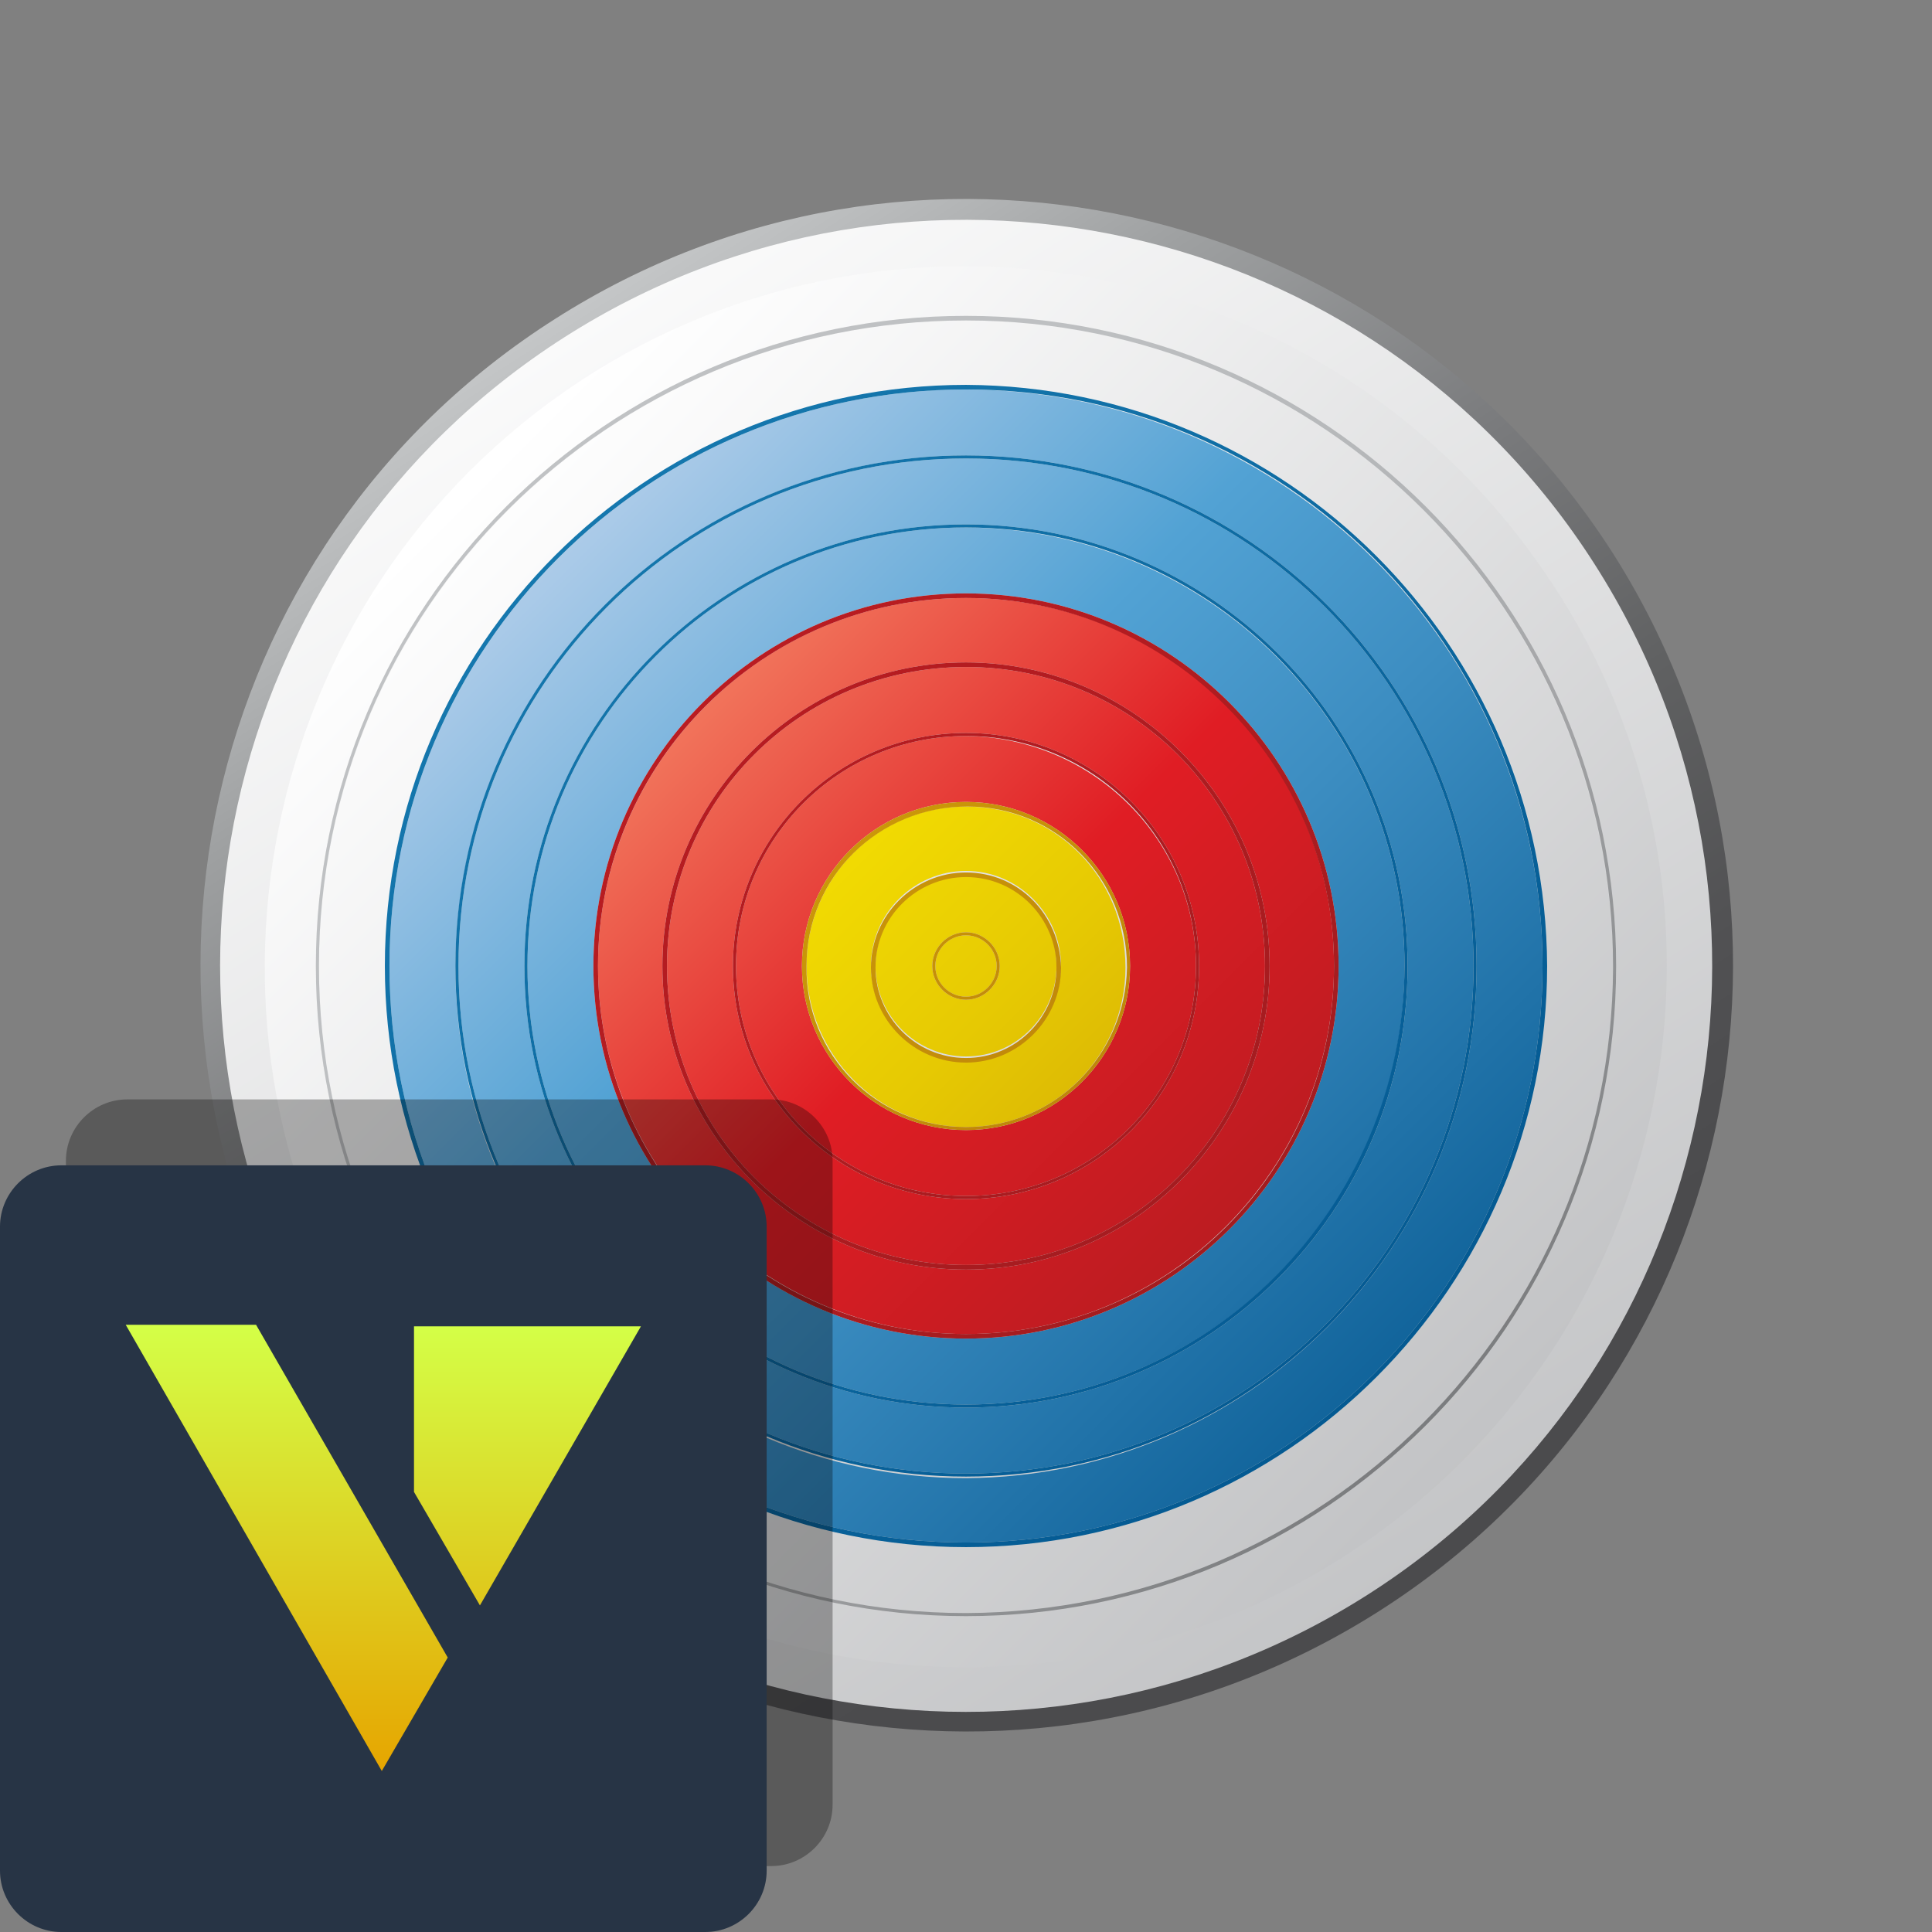 <svg class="S" xmlns="http://www.w3.org/2000/svg" xml:space="preserve" viewBox="0 0 126 126"><rect x="0" y="0" width="126" height="126" fill="#808080" stroke="none"/><linearGradient id="a" x1="-54.923" x2="-54.923" y1="-518.098" y2="-635.413" gradientTransform="scale(1 -1) rotate(32.528 -877.666 -118.154)" gradientUnits="userSpaceOnUse"><stop offset="0" stop-color="#d9dbdc"/><stop offset=".05" stop-color="#cccecf"/><stop offset=".23" stop-color="#9ea0a1"/><stop offset=".41" stop-color="#7a7b7d"/><stop offset=".57" stop-color="#606162"/><stop offset=".72" stop-color="#515153"/><stop offset=".83" stop-color="#4b4b4d"/></linearGradient><path fill="url(#a)" d="M105.2 36.1c14.8 23.3 8 54.2-15.3 69s-54.2 8-69-15.3c-14.8-23.3-8-54.2 15.3-69 23.2-14.8 54.1-8 69 15.3z"/><linearGradient id="b" x1="-54.934" x2="-54.934" y1="-519.661" y2="-633.879" gradientTransform="scale(1 -1) rotate(32.528 -877.666 -118.154)" gradientUnits="userSpaceOnUse"><stop offset="0" stop-color="#fff"/><stop offset="1" stop-color="#c0c1c3"/></linearGradient><path fill="url(#b)" d="M104 36.8c14.5 22.7 7.8 52.8-14.8 67.2S36.4 111.9 22 89.2 14.1 36.5 36.8 22C59.5 7.5 89.6 14.2 104 36.8z"/><linearGradient id="c" x1="31.123" x2="97.979" y1="96.866" y2="30.01" gradientTransform="matrix(1 0 0 -1 0 128)" gradientUnits="userSpaceOnUse"><stop offset="0" stop-color="#fff"/><stop offset="1" stop-color="#c0c1c3"/></linearGradient><path fill="url(#c)" d="M99.8 36c-14.9-20.3-43.6-24.7-63.9-9.8s-24.7 43.6-9.8 63.9C41 110.4 69.6 114.8 90 99.9c20.4-15 24.8-43.6 9.8-63.9zM63 105.4c-23.4 0-42.4-19-42.4-42.4s19-42.4 42.4-42.4 42.4 19 42.4 42.4-19 42.4-42.4 42.4z"/><linearGradient id="d" x1="31.116" x2="97.972" y1="96.86" y2="30.003" gradientTransform="matrix(1 0 0 -1 0 128)" gradientUnits="userSpaceOnUse"><stop offset="0" stop-color="#fff"/><stop offset="1" stop-color="#c0c1c3"/></linearGradient><path fill="url(#d)" d="M63 20.9c-23.3 0-42.2 18.9-42.2 42.2s18.9 42.2 42.2 42.2c23.3 0 42.2-18.9 42.2-42.1-.1-23.5-18.9-42.3-42.2-42.3zm0 80c-20.9 0-37.9-17-37.9-37.9s17-37.9 37.9-37.9 37.9 17 37.9 37.9c-.1 20.9-17 37.9-37.9 37.9z"/><linearGradient id="e" x1="24.832" x2="101.268" y1="103.134" y2="26.698" gradientTransform="matrix(1 0 0 -1 0 128)" gradientUnits="userSpaceOnUse"><stop offset="0" stop-color="#c1c3c5"/><stop offset=".26" stop-color="#bec0c2"/><stop offset=".46" stop-color="#b5b7b9"/><stop offset=".63" stop-color="#a5a6a8"/><stop offset=".79" stop-color="#8e9092"/><stop offset=".94" stop-color="#727375"/><stop offset="1" stop-color="#656668"/></linearGradient><path fill="url(#e)" d="M63 20.6c-23.4 0-42.4 19-42.4 42.4s19 42.4 42.4 42.4 42.4-19 42.4-42.4-19-42.4-42.4-42.4zm0 84.6c-23.3 0-42.2-18.9-42.2-42.2S39.7 20.9 63 20.9s42.2 18.9 42.2 42.2c-.1 23.2-18.9 42-42.2 42.1z"/><linearGradient id="f" x1="31.108" x2="97.965" y1="96.852" y2="29.996" gradientTransform="matrix(1 0 0 -1 0 128)" gradientUnits="userSpaceOnUse"><stop offset="0" stop-color="#c4d6ee"/><stop offset=".37" stop-color="#52a2d4"/><stop offset=".56" stop-color="#3c8dc1"/><stop offset=".97" stop-color="#055890"/><stop offset="1" stop-color="#00538c"/></linearGradient><path fill="url(#f)" d="M63 25.4c-20.8 0-37.6 16.8-37.6 37.6s16.8 37.6 37.6 37.6 37.6-16.8 37.6-37.6c0-20.7-16.8-37.5-37.6-37.6zm0 71c-18.4 0-33.3-14.9-33.3-33.3S44.6 29.7 63 29.7 96.3 44.6 96.3 63 81.4 96.3 63 96.4z"/><linearGradient id="g" x1="31.114" x2="97.97" y1="96.858" y2="30.001" gradientTransform="matrix(1 0 0 -1 0 128)" gradientUnits="userSpaceOnUse"><stop offset="0" stop-color="#c4d6ee"/><stop offset=".37" stop-color="#52a2d4"/><stop offset=".56" stop-color="#3c8dc1"/><stop offset=".97" stop-color="#055890"/><stop offset="1" stop-color="#00538c"/></linearGradient><path fill="url(#g)" d="M63 29.9c-18.3 0-33.1 14.8-33.1 33.1S44.7 96.1 63 96.1 96.1 81.3 96.1 63 81.3 29.9 63 29.9zm0 61.9c-15.9 0-28.8-12.9-28.8-28.8S47.1 34.2 63 34.2 91.8 47.1 91.8 63 78.9 91.8 63 91.8z"/><linearGradient id="h" x1="31.119" x2="97.975" y1="96.863" y2="30.006" gradientTransform="matrix(1 0 0 -1 0 128)" gradientUnits="userSpaceOnUse"><stop offset="0" stop-color="#c4d6ee"/><stop offset=".37" stop-color="#52a2d4"/><stop offset=".56" stop-color="#3c8dc1"/><stop offset=".97" stop-color="#055890"/><stop offset="1" stop-color="#00538c"/></linearGradient><path fill="url(#h)" d="M63 34.4c-15.8 0-28.6 12.8-28.6 28.6S47.2 91.6 63 91.6 91.6 78.8 91.6 63 78.8 34.5 63 34.4zm0 52.9c-13.4 0-24.3-10.9-24.3-24.3S49.6 38.7 63 38.7 87.3 49.6 87.3 63 76.4 87.3 63 87.3z"/><linearGradient id="i" x1="24.841" x2="101.267" y1="103.133" y2="26.697" gradientTransform="matrix(1 0 0 -1 0 128)" gradientUnits="userSpaceOnUse"><stop offset="0" stop-color="#197eb4"/><stop offset="1" stop-color="#00538c"/></linearGradient><path fill="url(#i)" d="M63 25.1c-20.9 0-37.9 17-37.9 37.9s17 37.9 37.9 37.9 37.9-17 37.9-37.9c-.1-20.9-17-37.8-37.9-37.9zm0 75.5c-20.8 0-37.6-16.8-37.6-37.6S42.2 25.4 63 25.4s37.6 16.8 37.6 37.6-16.8 37.6-37.6 37.6z"/><linearGradient id="j" x1="24.839" x2="101.274" y1="103.14" y2="26.705" gradientTransform="matrix(1 0 0 -1 0 128)" gradientUnits="userSpaceOnUse"><stop offset="0" stop-color="#197eb4"/><stop offset="1" stop-color="#00538c"/></linearGradient><path fill="url(#j)" d="M63 29.7c-18.4 0-33.3 14.9-33.3 33.3S44.6 96.3 63 96.3 96.3 81.4 96.3 63 81.4 29.7 63 29.7zm0 66.4c-18.3 0-33.1-14.8-33.1-33.1S44.7 29.9 63 29.9 96.1 44.7 96.1 63 81.3 96.1 63 96.1z"/><linearGradient id="k" x1="24.839" x2="101.274" y1="103.14" y2="26.705" gradientTransform="matrix(1 0 0 -1 0 128)" gradientUnits="userSpaceOnUse"><stop offset="0" stop-color="#197eb4"/><stop offset="1" stop-color="#00538c"/></linearGradient><path fill="url(#k)" d="M63 34.2c-15.9 0-28.8 12.9-28.8 28.8S47.1 91.8 63 91.8 91.8 78.9 91.8 63 78.9 34.2 63 34.2zm0 57.4c-15.8 0-28.6-12.8-28.6-28.6S47.2 34.4 63 34.4 91.6 47.2 91.6 63C91.5 78.8 78.8 91.6 63 91.6z"/><linearGradient id="l" x1="31.119" x2="97.975" y1="96.863" y2="30.006" gradientTransform="matrix(1 0 0 -1 0 128)" gradientUnits="userSpaceOnUse"><stop offset="0" stop-color="#fffdf8"/><stop offset=".18" stop-color="#f48264"/><stop offset=".48" stop-color="#e01d24"/><stop offset="1" stop-color="#961b1e"/></linearGradient><path fill="url(#l)" d="M63 39c-13.3 0-24 10.8-24 24s10.8 24 24 24c13.3 0 24-10.8 24-24 0-13.3-10.7-24-24-24zm0 43.8c-10.9 0-19.8-8.9-19.8-19.8S52.1 43.2 63 43.2 82.8 52.1 82.8 63 73.9 82.8 63 82.8z"/><linearGradient id="m" x1="31.112" x2="97.978" y1="96.865" y2="30.009" gradientTransform="matrix(1 0 0 -1 0 128)" gradientUnits="userSpaceOnUse"><stop offset="0" stop-color="#fffdf8"/><stop offset=".18" stop-color="#f48264"/><stop offset=".48" stop-color="#e01d24"/><stop offset="1" stop-color="#961b1e"/></linearGradient><path fill="url(#m)" d="M63 43.5c-10.8 0-19.5 8.7-19.5 19.5S52.2 82.5 63 82.5 82.5 73.8 82.5 63 73.8 43.5 63 43.5zm0 34.7c-8.4 0-15.2-6.8-15.2-15.2S54.6 47.8 63 47.8 78.2 54.6 78.2 63c0 8.4-6.8 15.2-15.2 15.2z"/><linearGradient id="n" x1="31.111" x2="97.967" y1="96.854" y2="29.998" gradientTransform="matrix(1 0 0 -1 0 128)" gradientUnits="userSpaceOnUse"><stop offset="0" stop-color="#fffdf8"/><stop offset=".18" stop-color="#f48264"/><stop offset=".48" stop-color="#e01d24"/><stop offset="1" stop-color="#961b1e"/></linearGradient><path fill="url(#n)" d="M63 48c-8.3 0-15 6.7-15 15s6.7 15 15 15 15-6.7 15-15c0-8.2-6.7-14.9-15-15zm0 25.7c-5.9 0-10.7-4.8-10.7-10.7 0-5.9 4.8-10.7 10.7-10.7 5.9 0 10.7 4.8 10.7 10.7 0 5.9-4.8 10.7-10.7 10.7z"/><linearGradient id="o" x1="24.853" x2="101.278" y1="103.144" y2="26.709" gradientTransform="matrix(1 0 0 -1 0 128)" gradientUnits="userSpaceOnUse"><stop offset="0" stop-color="#c61d23"/><stop offset="1" stop-color="#961b1e"/></linearGradient><path fill="url(#o)" d="M63 38.7c-13.4 0-24.3 10.9-24.3 24.3S49.6 87.3 63 87.3 87.3 76.4 87.3 63 76.4 38.7 63 38.7zM63 87c-13.3 0-24-10.8-24-24 0-13.3 10.8-24 24-24s24 10.8 24 24c0 13.3-10.7 24-24 24z"/><linearGradient id="p" x1="24.84" x2="101.275" y1="103.141" y2="26.706" gradientTransform="matrix(1 0 0 -1 0 128)" gradientUnits="userSpaceOnUse"><stop offset="0" stop-color="#c61d23"/><stop offset="1" stop-color="#961b1e"/></linearGradient><path fill="url(#p)" d="M63 43.2c-10.9 0-19.8 8.9-19.8 19.8S52.1 82.8 63 82.8 82.8 73.9 82.8 63 73.9 43.2 63 43.2zm0 39.3c-10.8 0-19.5-8.7-19.5-19.5S52.2 43.5 63 43.5 82.5 52.2 82.5 63 73.8 82.5 63 82.5z"/><linearGradient id="q" x1="24.842" x2="101.277" y1="103.143" y2="26.707" gradientTransform="matrix(1 0 0 -1 0 128)" gradientUnits="userSpaceOnUse"><stop offset="0" stop-color="#c61d23"/><stop offset="1" stop-color="#961b1e"/></linearGradient><path fill="url(#q)" d="M63 47.8c-8.4 0-15.2 6.8-15.2 15.2S54.6 78.2 63 78.2c8.4 0 15.2-6.8 15.2-15.2 0-8.4-6.8-15.2-15.2-15.2zM63 78c-8.3 0-15-6.7-15-15s6.7-15 15-15 15 6.7 15 15-6.7 15-15 15z"/><linearGradient id="r" x1="31.122" x2="97.978" y1="96.865" y2="30.009" gradientTransform="matrix(1 0 0 -1 0 128)" gradientUnits="userSpaceOnUse"><stop offset="0" stop-color="#fff100"/><stop offset=".15" stop-color="#fcec00"/><stop offset=".33" stop-color="#f4df02"/><stop offset=".51" stop-color="#e6c903"/><stop offset=".69" stop-color="#d3aa06"/><stop offset=".88" stop-color="#ba820a"/><stop offset="1" stop-color="#a8650c"/></linearGradient><path fill="url(#r)" d="M63 52.6c-5.8 0-10.4 4.7-10.4 10.4S57.2 73.5 63 73.5c5.8 0 10.4-4.7 10.4-10.4 0-5.9-4.6-10.5-10.4-10.5zm0 16.6c-3.4 0-6.2-2.8-6.2-6.2 0-3.4 2.8-6.2 6.2-6.2 3.4 0 6.2 2.8 6.2 6.2-.1 3.4-2.8 6.2-6.2 6.2z"/><linearGradient id="s" x1="31.119" x2="97.975" y1="96.862" y2="30.006" gradientTransform="matrix(1 0 0 -1 0 128)" gradientUnits="userSpaceOnUse"><stop offset="0" stop-color="#fff100"/><stop offset=".15" stop-color="#fcec00"/><stop offset=".33" stop-color="#f4df02"/><stop offset=".51" stop-color="#e6c903"/><stop offset=".69" stop-color="#d3aa06"/><stop offset=".88" stop-color="#ba820a"/><stop offset="1" stop-color="#a8650c"/></linearGradient><path fill="url(#s)" d="M63 57.1c-3.3 0-5.9 2.7-5.9 5.9 0 3.3 2.7 5.9 5.9 5.9 3.3 0 5.9-2.7 5.9-5.9 0-3.3-2.6-5.9-5.9-5.9zm0 8.1c-1.2 0-2.2-1-2.2-2.2 0-1.2 1-2.2 2.2-2.2s2.2 1 2.2 2.2c0 1.2-1 2.2-2.2 2.2z"/><linearGradient id="t" x1="31.113" x2="97.99" y1="96.877" y2="30.001" gradientTransform="matrix(1 0 0 -1 0 128)" gradientUnits="userSpaceOnUse"><stop offset="0" stop-color="#fff100"/><stop offset=".15" stop-color="#fcec00"/><stop offset=".33" stop-color="#f4df02"/><stop offset=".51" stop-color="#e6c903"/><stop offset=".69" stop-color="#d3aa06"/><stop offset=".88" stop-color="#ba820a"/><stop offset="1" stop-color="#a8650c"/></linearGradient><circle cx="63" cy="63" r="2" fill="url(#t)"/><linearGradient id="u" x1="24.842" x2="101.277" y1="103.143" y2="26.707" gradientTransform="matrix(1 0 0 -1 0 128)" gradientUnits="userSpaceOnUse"><stop offset="0" stop-color="#e2b807"/><stop offset="1" stop-color="#a8650c"/></linearGradient><path fill="url(#u)" d="M63 52.3c-5.9 0-10.7 4.8-10.7 10.7S57.1 73.7 63 73.7c5.9 0 10.7-4.8 10.7-10.7 0-5.9-4.8-10.7-10.7-10.7zm0 21.2c-5.8 0-10.5-4.7-10.4-10.5 0-5.8 4.7-10.4 10.5-10.4s10.4 4.7 10.4 10.5c-.1 5.7-4.7 10.4-10.5 10.4z"/><linearGradient id="v" x1="24.838" x2="101.264" y1="103.129" y2="26.704" gradientTransform="matrix(1 0 0 -1 0 128)" gradientUnits="userSpaceOnUse"><stop offset="0" stop-color="#e2b807"/><stop offset="1" stop-color="#a8650c"/></linearGradient><path fill="url(#v)" d="M63 56.9c-3.4 0-6.2 2.8-6.2 6.2 0 3.4 2.8 6.2 6.2 6.2 3.4 0 6.2-2.8 6.2-6.2-.1-3.5-2.8-6.2-6.2-6.2zM63 69c-3.3 0-5.9-2.7-5.9-5.9 0-3.3 2.7-5.9 5.9-5.9 3.3 0 5.9 2.7 5.9 5.9S66.3 69 63 69z"/><linearGradient id="w" x1="24.859" x2="101.245" y1="103.111" y2="26.725" gradientTransform="matrix(1 0 0 -1 0 128)" gradientUnits="userSpaceOnUse"><stop offset="0" stop-color="#e2b807"/><stop offset="1" stop-color="#a8650c"/></linearGradient><path fill="url(#w)" d="M63 60.8c-1.2 0-2.2 1-2.2 2.2 0 1.2 1 2.2 2.2 2.2 1.2 0 2.2-1 2.2-2.2 0-1.2-1-2.2-2.2-2.2zm0 4.2c-1.1 0-2-.9-2-2s.9-2 2-2 2 .9 2 2-.9 2-2 2z"/><path d="M50.3 121.7h-42c-2.2 0-4-1.8-4-4v-42c0-2.2 1.8-4 4-4h42c2.2 0 4 1.8 4 4v42c0 2.2-1.8 4-4 4z" opacity=".3"/><path fill="#273445" d="M46 126H4c-2.2 0-4-1.8-4-4V80c0-2.2 1.8-4 4-4h42c2.2 0 4 1.8 4 4v42c0 2.2-1.8 4-4 4z"/><linearGradient id="x" x1="25" x2="25" y1="115.559" y2="86.441" gradientUnits="userSpaceOnUse"><stop offset="0" stop-color="#e6a500"/><stop offset="1" stop-color="#d4ff47"/></linearGradient><path fill="url(#x)" d="m16.7 86.4 12.5 21.7-4.3 7.4L8.2 86.4h8.5zm14.6 18.3 10.5-18.2H27v10.8l4.3 7.4z"/></svg>
